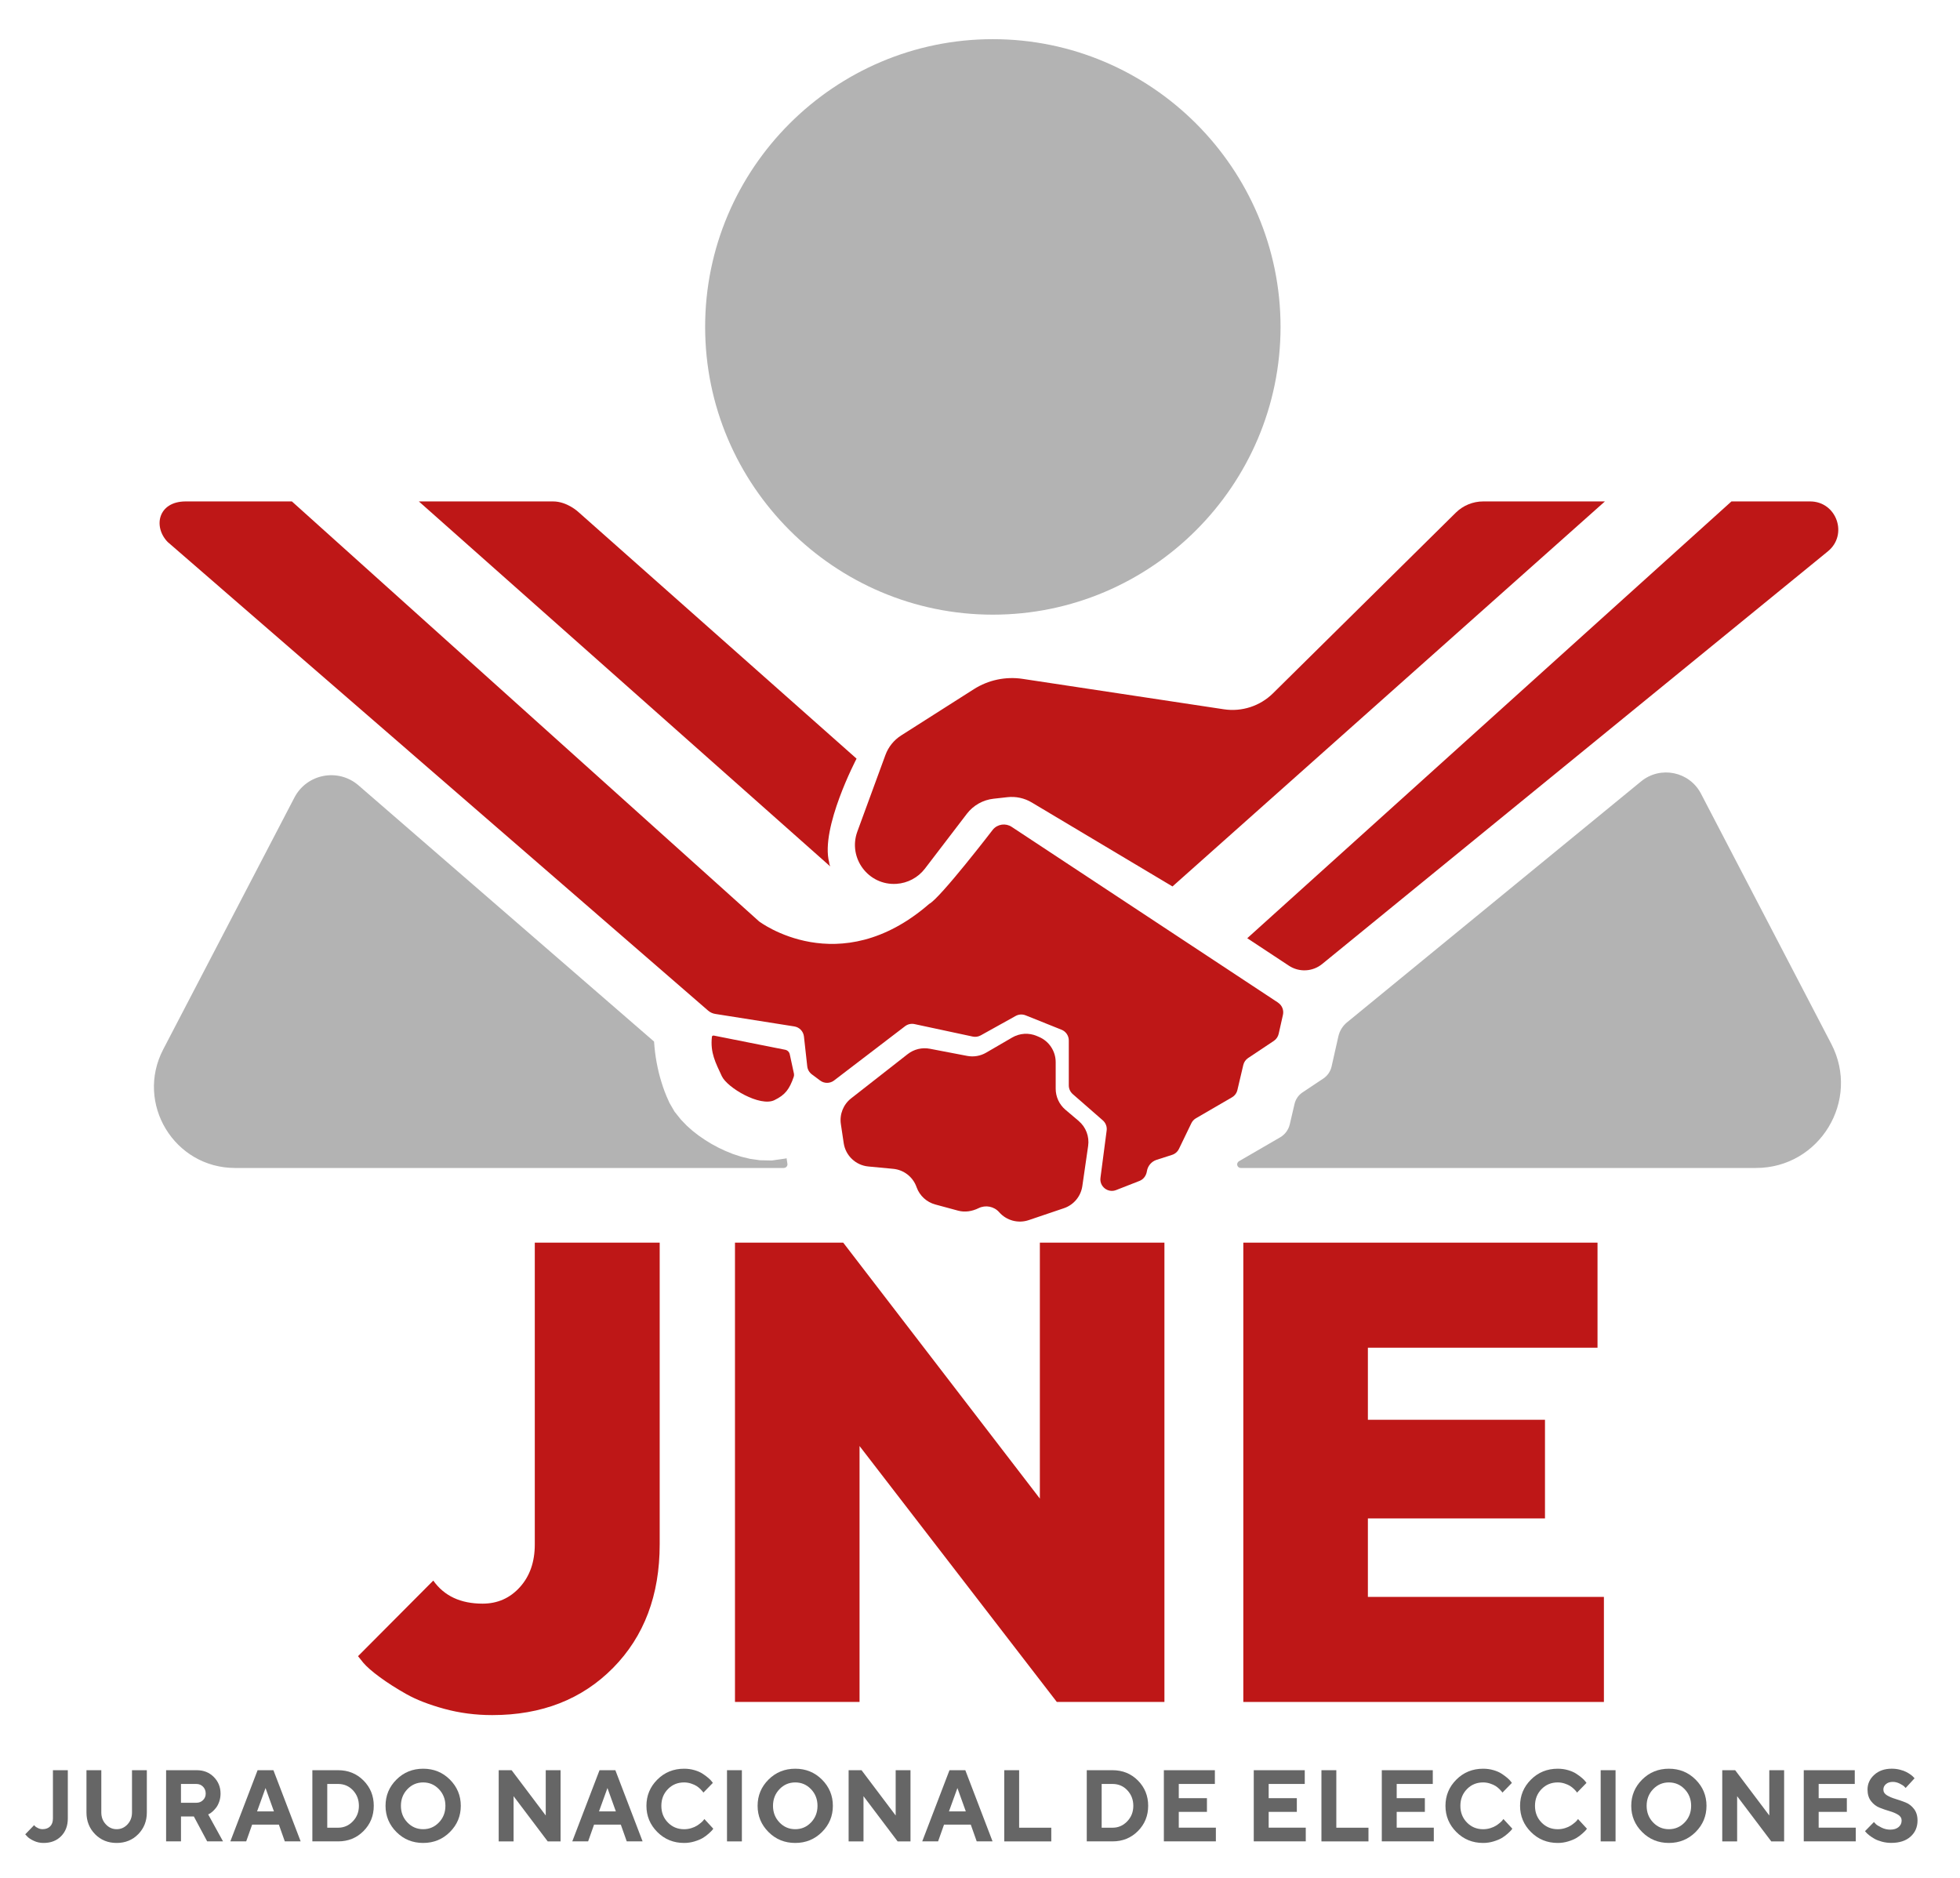 <svg width="191" height="183" viewBox="0 0 191 183" fill="none" xmlns="http://www.w3.org/2000/svg">
<path d="M64.286 121.074V150.471C64.286 155.422 62.773 159.433 59.746 162.503C56.72 165.57 52.792 167.106 47.966 167.106C46.343 167.106 44.789 166.903 43.3 166.497C41.813 166.091 40.581 165.613 39.601 165.062C38.624 164.511 37.761 163.96 37.011 163.409C36.262 162.858 35.721 162.385 35.388 161.989L34.889 161.365L42.222 154C43.283 155.499 44.886 156.247 47.028 156.247C48.483 156.247 49.697 155.711 50.663 154.639C51.631 153.569 52.115 152.18 52.115 150.473V121.076H64.286V121.074Z" fill="#BE1717"/>
<path d="M113.472 121.074V165.825H102.986L83.762 140.89V165.825H71.623V121.074H82.171L101.333 146.01V121.074H113.472Z" fill="#BE1717"/>
<path d="M156.299 155.59V165.825H121.16V121.074H155.676V131.311H133.299V138.332H150.557V147.944H133.299V155.59H156.299Z" fill="#BE1717"/>
<path fill-rule="evenodd" clip-rule="evenodd" d="M96.753 3.816C112.192 3.816 124.788 16.409 124.788 31.85C124.788 47.291 112.194 59.888 96.753 59.888C81.312 59.888 68.715 47.295 68.715 31.85C68.715 16.405 81.314 3.816 96.753 3.816Z" fill="#B3B3B3"/>
<path fill-rule="evenodd" clip-rule="evenodd" d="M165.758 77.327L178.455 101.704C181.324 107.211 177.327 113.798 171.118 113.798H120.912C120.653 113.798 120.482 113.527 120.596 113.294C120.625 113.231 120.676 113.179 120.735 113.143L124.75 110.813C125.223 110.539 125.562 110.081 125.686 109.549L126.155 107.546C126.261 107.094 126.537 106.698 126.924 106.439L128.955 105.086C129.364 104.812 129.653 104.393 129.761 103.913L130.423 100.976C130.544 100.438 130.842 99.956 131.268 99.608L159.924 76.132C161.808 74.589 164.633 75.168 165.758 77.327ZM76.385 113.798H22.912C16.98 113.798 13.165 107.507 15.904 102.247L28.688 77.712C29.897 75.389 32.959 74.807 34.938 76.521L63.737 101.481V101.488L63.78 102.009L63.834 102.519L63.903 103.016L63.987 103.513L64.085 104.003L64.193 104.481L64.316 104.952L64.454 105.423L64.603 105.886L64.767 106.346L64.951 106.806L65.23 107.435C65.236 107.446 65.241 107.457 65.247 107.468L65.718 108.283C65.727 108.298 65.736 108.313 65.748 108.326L66.338 109.065C66.338 109.065 66.352 109.082 66.36 109.091L66.924 109.674C66.924 109.674 66.937 109.687 66.942 109.692L67.506 110.193C67.506 110.193 67.519 110.204 67.525 110.208L68.096 110.651C68.096 110.651 68.108 110.658 68.113 110.662L68.703 111.066L69.316 111.444C69.316 111.444 69.327 111.451 69.332 111.453L69.971 111.799C69.971 111.799 69.982 111.805 69.989 111.809L70.661 112.125C70.661 112.125 70.672 112.131 70.678 112.133L71.389 112.423C71.389 112.423 71.404 112.429 71.411 112.432L72.18 112.685C72.18 112.685 72.197 112.691 72.206 112.693L73.049 112.899C73.061 112.901 73.072 112.905 73.083 112.907L74.04 113.043C74.054 113.045 74.067 113.046 74.082 113.046L75.186 113.069C75.205 113.069 75.223 113.069 75.242 113.065L76.561 112.877L76.649 112.845L76.733 113.391C76.766 113.603 76.601 113.795 76.385 113.795V113.798Z" fill="#B3B3B3"/>
<path d="M6.608 172.476V177.183C6.608 177.888 6.39 178.462 5.956 178.903C5.521 179.344 4.951 179.563 4.244 179.563C3.901 179.563 3.581 179.493 3.284 179.351C2.986 179.21 2.775 179.068 2.653 178.931L2.459 178.722L3.326 177.827C3.345 177.853 3.377 177.89 3.418 177.935C3.46 177.981 3.553 178.041 3.699 178.114C3.844 178.186 3.993 178.221 4.145 178.221C4.46 178.221 4.707 178.128 4.888 177.946C5.069 177.762 5.158 177.507 5.158 177.183V172.476H6.608Z" fill="#666666"/>
<path d="M12.426 177.752C12.718 177.439 12.863 177.05 12.863 176.587V172.475H14.309V176.587C14.309 177.432 14.03 178.139 13.47 178.709C12.912 179.278 12.21 179.563 11.367 179.563C10.523 179.563 9.822 179.278 9.263 178.709C8.705 178.139 8.426 177.432 8.426 176.587V172.475H9.872V176.587C9.872 177.049 10.019 177.436 10.313 177.75C10.607 178.065 10.959 178.223 11.37 178.223C11.782 178.223 12.133 178.067 12.426 177.754V177.752Z" fill="#666666"/>
<path d="M16.184 172.475H19.175C19.843 172.475 20.398 172.695 20.835 173.136C21.272 173.577 21.492 174.115 21.492 174.753C21.492 175.031 21.449 175.291 21.365 175.533C21.28 175.775 21.181 175.969 21.066 176.118C20.95 176.265 20.835 176.393 20.716 176.499C20.597 176.605 20.494 176.678 20.411 176.717L20.288 176.784L21.734 179.41H20.189L18.89 176.983H17.637V179.41H16.187V172.473L16.184 172.475ZM19.785 174.082C19.61 173.903 19.392 173.815 19.128 173.815H17.635V175.649H19.128C19.392 175.649 19.61 175.563 19.785 175.39C19.96 175.217 20.046 175.007 20.046 174.753C20.046 174.484 19.958 174.258 19.785 174.082Z" fill="#666666"/>
<path d="M24.571 177.776L23.992 179.41H22.447L25.103 172.473H26.643L29.299 179.41H27.754L27.175 177.776H24.571ZM25.876 174.212L25.051 176.49H26.695L25.876 174.212Z" fill="#666666"/>
<path d="M32.95 172.475C33.933 172.475 34.758 172.81 35.424 173.48C36.09 174.152 36.423 174.973 36.423 175.943C36.423 176.913 36.09 177.733 35.424 178.405C34.758 179.075 33.933 179.41 32.95 179.41H30.439V172.473H32.95V172.475ZM31.891 173.815V178.078H32.95C33.509 178.078 33.987 177.871 34.382 177.458C34.778 177.045 34.975 176.542 34.975 175.947C34.975 175.351 34.782 174.847 34.397 174.435C34.011 174.024 33.529 173.815 32.95 173.815H31.891Z" fill="#666666"/>
<path d="M38.633 173.389C39.34 172.684 40.21 172.33 41.237 172.33C42.264 172.33 43.134 172.682 43.841 173.389C44.548 174.096 44.904 174.947 44.904 175.945C44.904 176.942 44.55 177.793 43.841 178.5C43.134 179.207 42.264 179.563 41.237 179.563C40.21 179.563 39.34 179.209 38.633 178.5C37.926 177.793 37.57 176.94 37.57 175.945C37.57 174.949 37.924 174.096 38.633 173.389ZM39.7 177.564C40.12 178.003 40.632 178.223 41.237 178.223C41.842 178.223 42.354 178.003 42.774 177.564C43.195 177.125 43.405 176.585 43.405 175.946C43.405 175.308 43.195 174.766 42.774 174.325C42.354 173.886 41.842 173.666 41.237 173.666C40.632 173.666 40.12 173.886 39.7 174.325C39.279 174.766 39.069 175.306 39.069 175.946C39.069 176.587 39.279 177.125 39.7 177.564Z" fill="#666666"/>
<path d="M54.626 172.475V179.412H53.374L50.048 175.007V179.412H48.598V172.475H49.856L53.182 176.887V172.475H54.628H54.626Z" fill="#666666"/>
<path d="M57.891 177.776L57.312 179.41H55.768L58.424 172.473H59.965L62.621 179.41H61.076L60.497 177.776H57.893H57.891ZM59.196 174.212L58.371 176.49H60.015L59.196 174.212Z" fill="#666666"/>
<path d="M67.681 172.471C68.001 172.566 68.263 172.682 68.47 172.818C68.677 172.953 68.857 173.087 69.017 173.223C69.175 173.359 69.289 173.473 69.358 173.568L69.466 173.713L68.546 174.657C68.528 174.63 68.502 174.595 68.468 174.549C68.435 174.502 68.362 174.422 68.247 174.308C68.131 174.197 68.007 174.096 67.873 174.011C67.739 173.925 67.56 173.847 67.34 173.774C67.121 173.702 66.895 173.666 66.666 173.666C66.035 173.666 65.507 173.884 65.084 174.32C64.66 174.755 64.448 175.297 64.448 175.946C64.448 176.596 64.66 177.136 65.084 177.571C65.509 178.007 66.035 178.225 66.666 178.225C66.912 178.225 67.147 178.189 67.37 178.12C67.595 178.05 67.781 177.968 67.928 177.873C68.075 177.778 68.206 177.681 68.319 177.584C68.433 177.488 68.515 177.404 68.565 177.333L68.639 177.231L69.51 178.174C69.486 178.213 69.447 178.264 69.395 178.327C69.343 178.39 69.229 178.5 69.051 178.66C68.874 178.82 68.684 178.96 68.481 179.081C68.278 179.202 68.014 179.312 67.685 179.412C67.357 179.513 67.016 179.563 66.665 179.563C65.635 179.563 64.766 179.209 64.057 178.5C63.35 177.793 62.994 176.94 62.994 175.945C62.994 174.949 63.348 174.096 64.057 173.389C64.764 172.684 65.633 172.33 66.665 172.33C67.02 172.33 67.357 172.376 67.677 172.471H67.681Z" fill="#666666"/>
<path d="M70.846 172.475H72.296V179.412H70.846V172.475Z" fill="#666666"/>
<path d="M74.891 173.389C75.598 172.684 76.467 172.33 77.495 172.33C78.522 172.33 79.391 172.682 80.099 173.389C80.806 174.096 81.162 174.947 81.162 175.945C81.162 176.942 80.808 177.793 80.099 178.5C79.391 179.207 78.522 179.563 77.495 179.563C76.467 179.563 75.598 179.209 74.891 178.5C74.184 177.793 73.828 176.94 73.828 175.945C73.828 174.949 74.182 174.096 74.891 173.389ZM75.959 177.564C76.38 178.003 76.892 178.223 77.497 178.223C78.102 178.223 78.614 178.003 79.034 177.564C79.455 177.125 79.665 176.585 79.665 175.946C79.665 175.308 79.455 174.766 79.034 174.325C78.614 173.886 78.102 173.666 77.497 173.666C76.892 173.666 76.38 173.886 75.959 174.325C75.539 174.766 75.328 175.306 75.328 175.946C75.328 176.587 75.539 177.125 75.959 177.564Z" fill="#666666"/>
<path d="M88.726 172.475V179.412H87.473L84.147 175.007V179.412H82.697V172.475H83.956L87.282 176.887V172.475H88.728H88.726Z" fill="#666666"/>
<path d="M91.995 177.776L91.416 179.41H89.871L92.527 172.473H94.068L96.724 179.41H95.18L94.601 177.776H91.997H91.995ZM93.3 174.212L92.475 176.49H94.118L93.3 174.212Z" fill="#666666"/>
<path d="M97.863 179.412V172.475H99.313V178.078H102.446V179.412H97.863Z" fill="#666666"/>
<path d="M108.415 172.475C109.398 172.475 110.222 172.81 110.889 173.48C111.555 174.152 111.888 174.973 111.888 175.943C111.888 176.913 111.555 177.733 110.889 178.405C110.222 179.075 109.398 179.41 108.415 179.41H105.904V172.473H108.415V172.475ZM107.356 173.815V178.078H108.415C108.974 178.078 109.452 177.871 109.846 177.458C110.243 177.045 110.44 176.542 110.44 175.947C110.44 175.351 110.247 174.847 109.861 174.435C109.476 174.022 108.994 173.815 108.415 173.815H107.356Z" fill="#666666"/>
<path d="M118.486 178.076V179.41H113.418V172.473H118.388V173.814H114.87V175.202H117.615V176.537H114.87V178.074H118.488L118.486 178.076Z" fill="#666666"/>
<path d="M127.246 178.076V179.41H122.178V172.473H127.147V173.814H123.63V175.202H126.375V176.537H123.63V178.074H127.248L127.246 178.076Z" fill="#666666"/>
<path d="M128.773 179.412V172.475H130.223V178.078H133.356V179.412H128.773Z" fill="#666666"/>
<path d="M139.723 178.076V179.41H134.654V172.473H139.624V173.814H136.106V175.202H138.851V176.537H136.106V178.074H139.724L139.723 178.076Z" fill="#666666"/>
<path d="M145.546 172.471C145.866 172.566 146.129 172.682 146.335 172.818C146.542 172.953 146.722 173.087 146.882 173.223C147.041 173.359 147.154 173.473 147.223 173.568L147.331 173.713L146.412 174.657C146.393 174.63 146.367 174.595 146.333 174.549C146.3 174.502 146.227 174.422 146.112 174.308C145.996 174.197 145.872 174.096 145.738 174.011C145.604 173.925 145.425 173.847 145.205 173.774C144.986 173.702 144.761 173.666 144.532 173.666C143.901 173.666 143.372 173.884 142.95 174.32C142.525 174.755 142.313 175.297 142.313 175.946C142.313 176.596 142.525 177.136 142.95 177.571C143.374 178.007 143.901 178.225 144.532 178.225C144.777 178.225 145.012 178.189 145.235 178.12C145.46 178.05 145.647 177.968 145.794 177.873C145.941 177.778 146.071 177.681 146.184 177.584C146.298 177.488 146.38 177.404 146.43 177.333L146.505 177.231L147.376 178.174C147.352 178.213 147.312 178.264 147.26 178.327C147.208 178.39 147.095 178.5 146.916 178.66C146.739 178.82 146.549 178.96 146.346 179.081C146.144 179.202 145.879 179.312 145.55 179.412C145.222 179.513 144.882 179.563 144.53 179.563C143.501 179.563 142.631 179.209 141.922 178.5C141.215 177.793 140.859 176.94 140.859 175.945C140.859 174.949 141.213 174.096 141.922 173.389C142.629 172.684 143.499 172.33 144.53 172.33C144.885 172.33 145.222 172.376 145.542 172.471H145.546Z" fill="#666666"/>
<path d="M152.816 172.471C153.136 172.566 153.398 172.682 153.605 172.818C153.811 172.953 153.992 173.087 154.152 173.223C154.31 173.359 154.424 173.473 154.493 173.568L154.601 173.713L153.681 174.657C153.662 174.63 153.636 174.595 153.603 174.549C153.569 174.502 153.497 174.422 153.381 174.308C153.266 174.197 153.141 174.096 153.007 174.011C152.873 173.925 152.695 173.847 152.475 173.774C152.255 173.702 152.03 173.666 151.801 173.666C151.17 173.666 150.642 173.884 150.219 174.32C149.795 174.755 149.583 175.297 149.583 175.946C149.583 176.596 149.795 177.136 150.219 177.571C150.643 178.007 151.17 178.225 151.801 178.225C152.047 178.225 152.281 178.189 152.505 178.12C152.73 178.05 152.916 177.968 153.063 177.873C153.21 177.778 153.34 177.681 153.454 177.584C153.568 177.488 153.649 177.404 153.7 177.333L153.774 177.231L154.645 178.174C154.621 178.213 154.582 178.264 154.53 178.327C154.478 178.39 154.364 178.5 154.185 178.66C154.009 178.82 153.819 178.96 153.616 179.081C153.413 179.202 153.149 179.312 152.819 179.412C152.492 179.513 152.151 179.563 151.799 179.563C150.77 179.563 149.901 179.209 149.192 178.5C148.484 177.793 148.129 176.94 148.129 175.945C148.129 174.949 148.483 174.096 149.192 173.389C149.899 172.684 150.768 172.33 151.799 172.33C152.155 172.33 152.492 172.376 152.812 172.471H152.816Z" fill="#666666"/>
<path d="M155.984 172.475H157.434V179.412H155.984V172.475Z" fill="#666666"/>
<path d="M160.026 173.389C160.733 172.684 161.602 172.33 162.63 172.33C163.657 172.33 164.526 172.682 165.234 173.389C165.941 174.096 166.296 174.947 166.296 175.945C166.296 176.942 165.943 177.793 165.234 178.5C164.526 179.207 163.657 179.563 162.63 179.563C161.602 179.563 160.733 179.209 160.026 178.5C159.318 177.793 158.963 176.94 158.963 175.945C158.963 174.949 159.317 174.096 160.026 173.389ZM161.094 177.564C161.515 178.003 162.027 178.223 162.631 178.223C163.236 178.223 163.748 178.003 164.169 177.564C164.59 177.125 164.8 176.585 164.8 175.946C164.8 175.308 164.59 174.766 164.169 174.325C163.748 173.886 163.236 173.666 162.631 173.666C162.027 173.666 161.515 173.886 161.094 174.325C160.673 174.766 160.463 175.306 160.463 175.946C160.463 176.587 160.673 177.125 161.094 177.564Z" fill="#666666"/>
<path d="M173.861 172.475V179.412H172.608L169.282 175.007V179.412H167.832V172.475H169.09L172.416 176.887V172.475H173.863H173.861Z" fill="#666666"/>
<path d="M180.844 178.076V179.41H175.775V172.473H180.745V173.814H177.227V175.202H179.973V176.537H177.227V178.074H180.846L180.844 178.076Z" fill="#666666"/>
<path d="M184.977 176.82C184.75 176.678 184.471 176.559 184.143 176.464C183.816 176.367 183.488 176.257 183.164 176.127C182.838 175.999 182.563 175.785 182.332 175.489C182.103 175.193 181.988 174.817 181.988 174.361C181.988 173.799 182.208 173.32 182.645 172.924C183.082 172.527 183.652 172.328 184.352 172.328C184.629 172.328 184.895 172.36 185.152 172.427C185.409 172.492 185.621 172.57 185.785 172.658C185.951 172.747 186.094 172.836 186.219 172.929C186.343 173.021 186.431 173.101 186.485 173.168L186.57 173.264L185.703 174.206C185.666 174.162 185.614 174.106 185.545 174.041C185.478 173.975 185.334 173.886 185.119 173.778C184.903 173.668 184.679 173.613 184.45 173.613C184.175 173.613 183.952 173.685 183.784 173.83C183.616 173.975 183.533 174.15 183.533 174.357C183.533 174.59 183.646 174.776 183.873 174.915C184.1 175.055 184.378 175.174 184.702 175.271C185.027 175.368 185.353 175.481 185.681 175.61C186.008 175.738 186.287 175.95 186.516 176.248C186.745 176.544 186.861 176.92 186.861 177.376C186.861 178.016 186.634 178.541 186.179 178.947C185.725 179.355 185.1 179.557 184.301 179.557C183.987 179.557 183.684 179.518 183.389 179.438C183.095 179.358 182.853 179.265 182.664 179.155C182.474 179.047 182.306 178.936 182.161 178.822C182.016 178.709 181.913 178.614 181.85 178.536L181.742 178.415L182.613 177.525C182.658 177.577 182.719 177.644 182.799 177.726C182.879 177.808 183.058 177.918 183.334 178.057C183.609 178.197 183.899 178.266 184.201 178.266C184.549 178.266 184.823 178.182 185.018 178.014C185.215 177.847 185.312 177.633 185.312 177.376C185.312 177.143 185.199 176.957 184.972 176.814L184.977 176.82Z" fill="#666666"/>
<path fill-rule="evenodd" clip-rule="evenodd" d="M105.115 109.216L103.827 108.127C103.224 107.617 102.876 106.867 102.876 106.076V103.496C102.877 102.421 102.235 101.447 101.245 101.027L101.033 100.937C100.255 100.606 99.367 100.662 98.636 101.088L96.102 102.562C95.544 102.888 94.885 103 94.251 102.879L90.612 102.182C89.85 102.037 89.065 102.227 88.454 102.704L82.941 107.016C82.18 107.612 81.799 108.57 81.942 109.525L82.219 111.381C82.402 112.6 83.392 113.538 84.618 113.653L87.04 113.882C88.069 113.979 88.951 114.66 89.305 115.63L89.326 115.688C89.625 116.507 90.303 117.128 91.144 117.356L93.372 117.959C94.044 118.139 94.742 118.02 95.365 117.713C96.037 117.382 96.864 117.534 97.372 118.111C98.087 118.923 99.22 119.226 100.246 118.88L103.678 117.719C104.635 117.395 105.327 116.563 105.472 115.563L106.038 111.653C106.17 110.737 105.822 109.817 105.115 109.22V109.216Z" fill="#BE1717"/>
<path fill-rule="evenodd" clip-rule="evenodd" d="M76.958 102.715C76.911 102.495 76.738 102.326 76.517 102.281L69.604 100.907C69.392 100.857 69.375 101.017 69.375 101.017C69.202 102.579 69.734 103.543 70.339 104.85C70.86 105.976 74.062 107.863 75.459 107.193C76.533 106.674 76.935 106.11 77.35 104.913C77.384 104.816 77.39 104.708 77.369 104.608L76.96 102.715H76.958Z" fill="#BE1717"/>
<path d="M80.802 84.028C79.916 80.681 83.471 73.917 83.471 73.917L56.352 49.877C56.352 49.877 55.267 48.855 53.896 48.855H40.816L80.903 84.415C80.84 84.264 80.802 84.13 80.802 84.028Z" fill="#BE1717"/>
<path d="M124.551 97.691L98.588 80.564C98.003 80.177 97.222 80.286 96.764 80.821C96.764 80.821 91.617 87.521 90.551 88.068C81.754 95.705 73.967 89.771 73.967 89.771L28.445 48.855H18.099C15.413 48.855 14.895 51.299 16.334 52.803L69.005 98.466C69.202 98.637 69.442 98.748 69.699 98.789L77.403 100.007C77.903 100.085 78.289 100.489 78.344 100.993L78.666 103.897C78.7 104.206 78.862 104.487 79.109 104.673L79.923 105.281C80.325 105.583 80.88 105.579 81.278 105.274L88.198 99.986C88.459 99.787 88.796 99.711 89.116 99.779L94.791 100.995C95.057 101.053 95.334 101.01 95.573 100.878L98.975 98.987C99.271 98.823 99.624 98.8 99.939 98.925L103.446 100.329C103.872 100.5 104.153 100.913 104.153 101.373V105.752C104.153 106.076 104.293 106.385 104.536 106.599L107.468 109.16C107.751 109.408 107.892 109.78 107.842 110.152L107.239 114.759C107.127 115.608 107.967 116.263 108.763 115.952L111.045 115.059C111.444 114.902 111.699 114.536 111.764 114.115C111.846 113.594 112.212 113.164 112.713 113.004L114.219 112.52C114.511 112.427 114.753 112.217 114.887 111.939L116.097 109.438C116.194 109.237 116.35 109.067 116.543 108.956L120.056 106.914C120.324 106.759 120.514 106.501 120.584 106.199L121.158 103.763C121.223 103.485 121.39 103.243 121.629 103.085L124.132 101.417C124.372 101.257 124.541 101.01 124.605 100.729L125.022 98.877C125.124 98.421 124.934 97.95 124.543 97.691H124.551Z" fill="#BE1717"/>
<path d="M144.537 48.855C143.538 48.855 142.577 49.249 141.866 49.951L124.054 67.548C122.792 68.795 121.016 69.372 119.263 69.107L99.652 66.144C98 65.895 96.315 66.25 94.904 67.147L87.813 71.659C87.109 72.108 86.573 72.774 86.285 73.556L83.549 81.016C82.605 83.59 84.615 86.287 87.353 86.116C88.451 86.047 89.466 85.505 90.134 84.632L94.219 79.29C94.848 78.468 95.788 77.937 96.818 77.822L98.174 77.671C98.997 77.58 99.829 77.76 100.54 78.185L114.258 86.369L156.399 48.853H144.533L144.537 48.855Z" fill="#BE1717"/>
<path d="M176.395 48.855H168.728L121.543 91.413L125.601 94.09C126.6 94.75 127.914 94.683 128.843 93.926L178.126 53.718C180.123 52.09 178.971 48.855 176.393 48.855H176.395Z" fill="#BE1717"/>
</svg>
